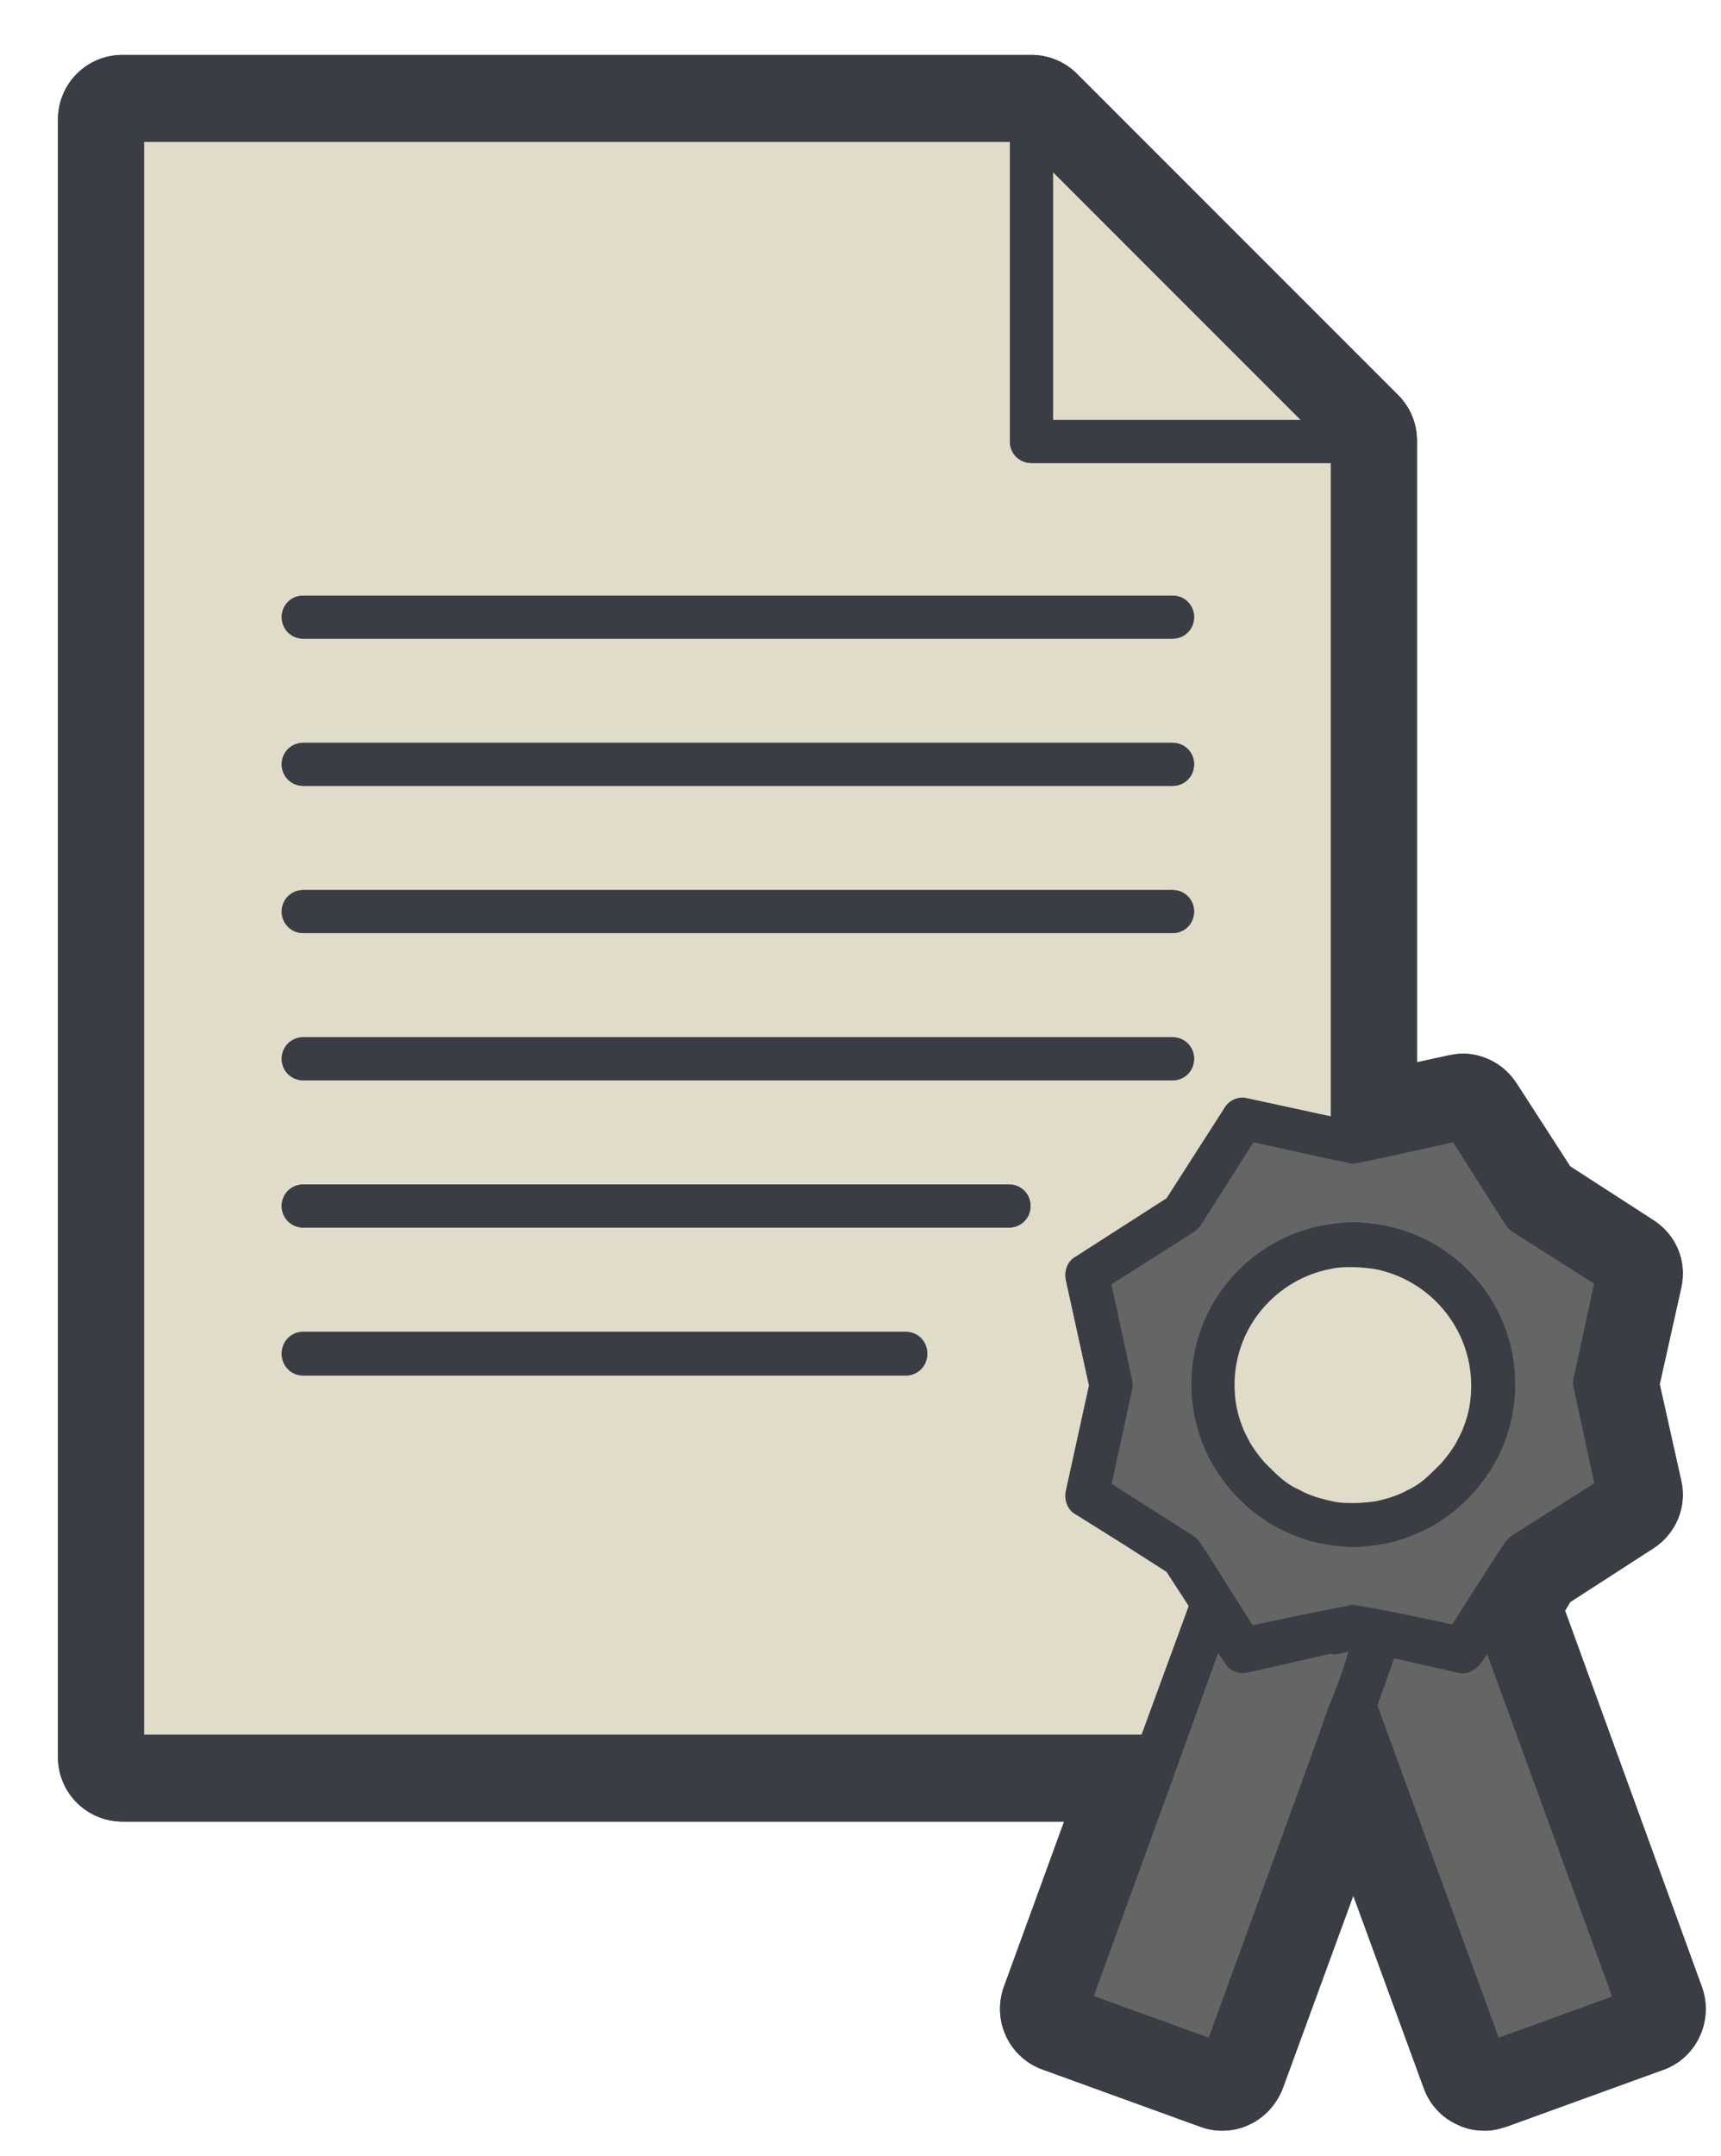 <?xml version="1.0" encoding="utf-8"?>
<svg id="master-artboard" viewBox="0 0 165.562 207.341" version="1.1" xmlns="http://www.w3.org/2000/svg" x="0px" y="0px" enable-background="new 0 0 1400 980" width="165.562px" height="207.341px"><rect id="ee-background" x="0" y="0" width="165.562" height="207.341" style="fill: white; fill-opacity: 0; pointer-events: none;"/>



<g>
	<g transform="matrix(0.828, 0, 0, 0.828, -59.174, -142.846)">
		<path fill="#3B3D45" d="M269.2,403.3l-15.9-43.7l0.6-1l9.6-6.2c2.7-1.7,4-4.9,3.3-7.9l-2.5-11.2l2.5-11.2c0.7-3.1-0.6-6.2-3.3-7.9&#10;&#9;&#9;&#9;l-9.6-6.2l-6.2-9.6c-1.4-2.2-3.8-3.5-6.3-3.5c-0.5,0-1.1,0.1-1.6,0.2l-3.7,0.8v-72.2c0-2-0.8-3.9-2.2-5.3l-37.3-37.3&#10;&#9;&#9;&#9;c-1.4-1.4-3.3-2.2-5.3-2.2H85.7c-4.2,0-7.5,3.4-7.5,7.5v190.2c0,4.2,3.4,7.5,7.5,7.5h109.4l-7,19.2c-1.4,3.9,0.6,8.2,4.5,9.6&#10;&#9;&#9;&#9;l18.2,6.6c0.8,0.3,1.7,0.5,2.6,0.5c1.1,0,2.2-0.2,3.2-0.7c1.8-0.8,3.2-2.4,3.9-4.2l8.2-22.4l8.2,22.4c0.7,1.9,2.1,3.4,3.9,4.2&#10;&#9;&#9;&#9;c1,0.5,2.1,0.7,3.2,0.7c0.9,0,1.7-0.2,2.6-0.5l18.2-6.6C268.6,411.5,270.6,407.2,269.2,403.3z"/>
		<g>
			<path fill="#646565" d="M226.1,364.6l-2.2,0.5l-7.5,1.7c-1,0.2-2.1-0.2-2.6-1.1l-0.8-1.2l-3.5,9.7l-0.9,2.5l-0.9,2.5l-9.2,25.3&#10;&#9;&#9;&#9;&#9;l13.5,4.9l11-30.2l0.9-2.5l0.9-2.5l1.2-3.4l0.2-0.4l1.2-3.2l1.1-2.9l-2,0.4L226.1,364.6z M235.1,360.3l5.2,1.1l1.9-3l3.4-5.3&#10;&#9;&#9;&#9;&#9;l0.8-1.2c0.2-0.3,0.5-0.6,0.8-0.8l9.6-6.1l-2.4-11.1c-0.1-0.4-0.1-0.7,0-1.1l2.4-11.1l-9.6-6.1c-0.3-0.2-0.6-0.5-0.8-0.8&#10;&#9;&#9;&#9;&#9;l-6.1-9.6l-9.1,2l-2,0.4c-0.2,0-0.4,0.1-0.5,0.1c-0.2,0-0.4,0-0.5-0.1l-2-0.4l-9.1-2l-6.1,9.6c-0.2,0.3-0.5,0.6-0.8,0.8l-9.6,6.1&#10;&#9;&#9;&#9;&#9;l2.4,11.1c0.1,0.4,0.1,0.7,0,1.1l-2.4,11.1l9.6,6.1c0.3,0.2,0.6,0.5,0.8,0.8l0.8,1.2l1.7,2.7l1.7,2.7l1.9,3l5.2-1.1l2.5-0.5&#10;&#9;&#9;&#9;&#9;l1.5-0.3l1-0.2l1-0.2c0.2,0,0.4-0.1,0.5-0.1c0.2,0,0.4,0,0.5,0.1l1,0.2l1,0.2l1.5,0.3L235.1,360.3z M228.7,352.2L228.7,352.2&#10;&#9;&#9;&#9;&#9;c-0.9,0-1.7-0.1-2.5-0.2c-0.6-0.1-1.2-0.2-1.7-0.3c-1-0.2-2.1-0.6-3-1c-1-0.4-2-0.9-2.9-1.5c-0.1-0.1-0.3-0.2-0.4-0.3&#10;&#9;&#9;&#9;&#9;c-0.6-0.4-1.1-0.8-1.7-1.3c-0.7-0.6-1.4-1.3-2-2c-2.8-3.3-4.6-7.6-4.6-12.3c0-9.5,7.1-17.4,16.3-18.6c0.8-0.1,1.7-0.2,2.5-0.2h0&#10;&#9;&#9;&#9;&#9;c0.9,0,1.7,0.1,2.5,0.2c9.2,1.2,16.3,9.1,16.3,18.6c0,4.7-1.7,9-4.6,12.3c-0.6,0.7-1.3,1.4-2,2c-0.5,0.5-1.1,0.9-1.7,1.3&#10;&#9;&#9;&#9;&#9;c-0.1,0.1-0.3,0.2-0.4,0.3c-0.9,0.6-1.9,1.1-2.9,1.5c-1,0.4-2,0.7-3,1c-0.6,0.1-1.1,0.2-1.7,0.3&#10;&#9;&#9;&#9;&#9;C230.3,352.1,229.5,352.2,228.7,352.2z M244.4,364.4l-0.8,1.2c-0.5,0.7-1.3,1.2-2.1,1.2c-0.2,0-0.4,0-0.5-0.1l-7.5-1.7l-2,5.6&#10;&#9;&#9;&#9;&#9;l14.1,38.6l13.5-4.9L244.4,364.4z"/>
			<path fill="#E1DBCA" d="M193.8,192.5v28.8h28.8L193.8,192.5z M216.4,300.1l9.7,2.1v-75.9h-34.8c-1.4,0-2.5-1.1-2.5-2.5V189H88.2&#10;&#9;&#9;&#9;&#9;v185.1h115.9l5.5-15l-2.6-4l-10.6-6.8c-0.9-0.6-1.3-1.6-1.1-2.6l2.7-12.3l-2.7-12.3c-0.2-1,0.2-2.1,1.1-2.6l10.6-6.8l6.8-10.6&#10;&#9;&#9;&#9;&#9;C214.3,300.3,215.4,299.8,216.4,300.1z M176.7,332.3h-70c-1.4,0-2.5-1.1-2.5-2.5s1.1-2.5,2.5-2.5h70c1.4,0,2.5,1.1,2.5,2.5&#10;&#9;&#9;&#9;&#9;S178.1,332.3,176.7,332.3z M188.7,315.1h-82c-1.4,0-2.5-1.1-2.5-2.5s1.1-2.5,2.5-2.5h82c1.4,0,2.5,1.1,2.5,2.5&#10;&#9;&#9;&#9;&#9;S190.1,315.1,188.7,315.1z M207.7,298h-101c-1.4,0-2.5-1.1-2.5-2.5s1.1-2.5,2.5-2.5h101c1.4,0,2.5,1.1,2.5,2.5&#10;&#9;&#9;&#9;&#9;S209.1,298,207.7,298z M207.7,280.9h-101c-1.4,0-2.5-1.1-2.5-2.5s1.1-2.5,2.5-2.5h101c1.4,0,2.5,1.1,2.5,2.5&#10;&#9;&#9;&#9;&#9;S209.1,280.9,207.7,280.9z M207.7,263.8h-101c-1.4,0-2.5-1.1-2.5-2.5s1.1-2.5,2.5-2.5h101c1.4,0,2.5,1.1,2.5,2.5&#10;&#9;&#9;&#9;&#9;S209.1,263.8,207.7,263.8z M207.7,246.7h-101c-1.4,0-2.5-1.1-2.5-2.5s1.1-2.5,2.5-2.5h101c1.4,0,2.5,1.1,2.5,2.5&#10;&#9;&#9;&#9;&#9;S209.1,246.7,207.7,246.7z M231.2,319.8c-0.8-0.2-1.7-0.2-2.5-0.2h0c-0.9,0-1.7,0.1-2.5,0.2c-6.4,1.2-11.3,6.8-11.3,13.6&#10;&#9;&#9;&#9;&#9;c0,1.7,0.3,3.3,0.9,4.8c0.2,0.6,0.5,1.1,0.8,1.7c0.5,0.9,1.1,1.7,1.8,2.5c0.1,0.1,0.1,0.1,0.2,0.2c0.6,0.6,1.2,1.2,1.8,1.7&#10;&#9;&#9;&#9;&#9;c0.6,0.5,1.2,0.9,1.9,1.2c1.2,0.7,2.6,1.1,4,1.4c0.8,0.2,1.7,0.2,2.5,0.2h0c0.9,0,1.7-0.1,2.5-0.2c1.4-0.3,2.7-0.7,4-1.4&#10;&#9;&#9;&#9;&#9;c0.7-0.4,1.3-0.8,1.9-1.2c0.7-0.5,1.3-1.1,1.8-1.7c0.1-0.1,0.1-0.1,0.2-0.2c0.7-0.8,1.3-1.6,1.8-2.5c0.3-0.5,0.6-1.1,0.8-1.7&#10;&#9;&#9;&#9;&#9;c0.6-1.5,0.9-3.1,0.9-4.8C242.4,326.6,237.6,321,231.2,319.8z"/>
			<path fill="#3B3D45" d="M106.7,263.8h101c1.4,0,2.5-1.1,2.5-2.5s-1.1-2.5-2.5-2.5h-101c-1.4,0-2.5,1.1-2.5,2.5&#10;&#9;&#9;&#9;&#9;S105.3,263.8,106.7,263.8z M106.7,246.7h101c1.4,0,2.5-1.1,2.5-2.5s-1.1-2.5-2.5-2.5h-101c-1.4,0-2.5,1.1-2.5,2.5&#10;&#9;&#9;&#9;&#9;S105.3,246.7,106.7,246.7z M106.7,280.9h101c1.4,0,2.5-1.1,2.5-2.5s-1.1-2.5-2.5-2.5h-101c-1.4,0-2.5,1.1-2.5,2.5&#10;&#9;&#9;&#9;&#9;S105.3,280.9,106.7,280.9z M188.7,310.1h-82c-1.4,0-2.5,1.1-2.5,2.5s1.1,2.5,2.5,2.5h82c1.4,0,2.5-1.1,2.5-2.5&#10;&#9;&#9;&#9;&#9;S190.1,310.1,188.7,310.1z M235.9,350.7c1-0.4,2-0.9,2.9-1.5c0.1-0.1,0.3-0.2,0.4-0.3c0.6-0.4,1.1-0.8,1.7-1.3&#10;&#9;&#9;&#9;&#9;c0.7-0.6,1.4-1.3,2-2c2.8-3.3,4.6-7.6,4.6-12.3c0-9.5-7.1-17.4-16.3-18.6c-0.8-0.1-1.7-0.2-2.5-0.2h0c-0.9,0-1.7,0.1-2.5,0.2&#10;&#9;&#9;&#9;&#9;c-9.2,1.2-16.3,9.1-16.3,18.6c0,4.7,1.7,9,4.6,12.3c0.6,0.7,1.3,1.4,2,2c0.5,0.5,1.1,0.9,1.7,1.3c0.1,0.1,0.3,0.2,0.4,0.3&#10;&#9;&#9;&#9;&#9;c0.9,0.6,1.9,1.1,2.9,1.5c1,0.4,2,0.7,3,1c0.6,0.1,1.1,0.2,1.7,0.3c0.8,0.1,1.7,0.2,2.5,0.2h0c0.9,0,1.7-0.1,2.5-0.2&#10;&#9;&#9;&#9;&#9;c0.6-0.1,1.2-0.2,1.7-0.3C233.9,351.5,235,351.1,235.9,350.7z M228.7,347.2L228.7,347.2c-0.9,0-1.7-0.1-2.5-0.2&#10;&#9;&#9;&#9;&#9;c-1.4-0.3-2.7-0.7-4-1.4c-0.7-0.4-1.3-0.8-1.9-1.2c-0.7-0.5-1.3-1.1-1.8-1.7c-0.1-0.1-0.1-0.1-0.2-0.2c-0.7-0.8-1.3-1.6-1.8-2.5&#10;&#9;&#9;&#9;&#9;c-0.3-0.5-0.6-1.1-0.8-1.7c-0.6-1.5-0.9-3.1-0.9-4.8c0-6.7,4.9-12.4,11.3-13.6c0.8-0.2,1.7-0.2,2.5-0.2h0c0.9,0,1.7,0.1,2.5,0.2&#10;&#9;&#9;&#9;&#9;c6.4,1.2,11.3,6.8,11.3,13.6c0,1.7-0.3,3.3-0.9,4.8c-0.2,0.6-0.5,1.1-0.8,1.7c-0.5,0.9-1.1,1.7-1.8,2.5c-0.1,0.1-0.1,0.1-0.2,0.2&#10;&#9;&#9;&#9;&#9;c-0.6,0.6-1.2,1.2-1.8,1.7c-0.6,0.5-1.2,0.9-1.9,1.2c-1.2,0.7-2.6,1.1-4,1.4C230.3,347.1,229.5,347.2,228.7,347.2z M269.2,403.3&#10;&#9;&#9;&#9;&#9;l-15.9-43.7l0.6-1l9.6-6.2c2.7-1.7,4-4.9,3.3-7.9l-2.5-11.2l2.5-11.2c0.7-3.1-0.6-6.2-3.3-7.9l-9.6-6.2l-6.2-9.6&#10;&#9;&#9;&#9;&#9;c-1.4-2.2-3.8-3.5-6.3-3.5c-0.5,0-1.1,0.1-1.6,0.2l-3.7,0.8v-72.2c0-2-0.8-3.9-2.2-5.3l-37.3-37.3c-1.4-1.4-3.3-2.2-5.3-2.2H85.7&#10;&#9;&#9;&#9;&#9;c-4.2,0-7.5,3.4-7.5,7.5v190.2c0,4.2,3.4,7.5,7.5,7.5h109.4l-7,19.2c-1.4,3.9,0.6,8.2,4.5,9.6l18.2,6.6c0.8,0.3,1.7,0.5,2.6,0.5&#10;&#9;&#9;&#9;&#9;c1.1,0,2.2-0.2,3.2-0.7c1.8-0.8,3.2-2.4,3.9-4.2l8.2-22.4l8.2,22.4c0.7,1.9,2.1,3.4,3.9,4.2c1,0.5,2.1,0.7,3.2,0.7&#10;&#9;&#9;&#9;&#9;c0.9,0,1.7-0.2,2.6-0.5l18.2-6.6C268.6,411.5,270.6,407.2,269.2,403.3z M193.8,192.5l28.8,28.8h-28.8V192.5z M88.2,374.1V189&#10;&#9;&#9;&#9;&#9;h100.6v34.8c0,1.4,1.1,2.5,2.5,2.5h34.8v75.9l-9.7-2.1c-1-0.2-2.1,0.2-2.6,1.1l-6.8,10.6l-10.6,6.8c-0.9,0.6-1.3,1.6-1.1,2.6&#10;&#9;&#9;&#9;&#9;l2.7,12.3l-2.7,12.3c-0.2,1,0.2,2.1,1.1,2.6L207,355l2.6,4l-5.5,15H88.2z M227.3,367l-1.2,3.2l-0.2,0.4l-1.2,3.4l-0.9,2.5&#10;&#9;&#9;&#9;&#9;l-0.9,2.5l-11,30.2l-13.5-4.9l9.2-25.3l0.9-2.5l0.9-2.5l3.5-9.7l0.8,1.2c0.6,0.9,1.6,1.3,2.6,1.1l7.5-1.7l2.2-0.5l0.3-0.1l2-0.4&#10;&#9;&#9;&#9;&#9;L227.3,367z M230.2,359.2l-1-0.2c-0.2,0-0.4-0.1-0.5-0.1c-0.2,0-0.4,0-0.5,0.1l-1,0.2l-1,0.2l-1.5,0.3l-2.5,0.5l-5.2,1.1l-1.9-3&#10;&#9;&#9;&#9;&#9;l-1.7-2.7l-1.7-2.7l-0.8-1.2c-0.2-0.3-0.5-0.6-0.8-0.8l-9.6-6.1l2.4-11.1c0.1-0.4,0.1-0.7,0-1.1l-2.4-11.1l9.6-6.1&#10;&#9;&#9;&#9;&#9;c0.3-0.2,0.6-0.5,0.8-0.8l6.1-9.6l9.1,2l2,0.4c0.2,0,0.4,0.1,0.5,0.1c0.2,0,0.4,0,0.5-0.1l2-0.4l9.1-2l6.1,9.6&#10;&#9;&#9;&#9;&#9;c0.2,0.3,0.5,0.6,0.8,0.8l9.6,6.1l-2.4,11.1c-0.1,0.4-0.1,0.7,0,1.1l2.4,11.1l-9.6,6.1c-0.3,0.2-0.6,0.5-0.8,0.8l-0.8,1.2&#10;&#9;&#9;&#9;&#9;l-3.4,5.3l-1.9,3l-5.2-1.1l-2.5-0.5l-1.5-0.3L230.2,359.2z M245.4,409.3l-14.1-38.6l2-5.6l7.5,1.7c0.2,0,0.4,0.1,0.5,0.1&#10;&#9;&#9;&#9;&#9;c0.8,0,1.6-0.4,2.1-1.2l0.8-1.2l14.6,40L245.4,409.3z M176.7,327.2h-70c-1.4,0-2.5,1.1-2.5,2.5s1.1,2.5,2.5,2.5h70&#10;&#9;&#9;&#9;&#9;c1.4,0,2.5-1.1,2.5-2.5S178.1,327.2,176.7,327.2z M106.7,298h101c1.4,0,2.5-1.1,2.5-2.5s-1.1-2.5-2.5-2.5h-101&#10;&#9;&#9;&#9;&#9;c-1.4,0-2.5,1.1-2.5,2.5S105.3,298,106.7,298z"/>
		</g>
	</g>
	
	
	
	
	<g>
		
		
	</g>
	
	
</g></svg>